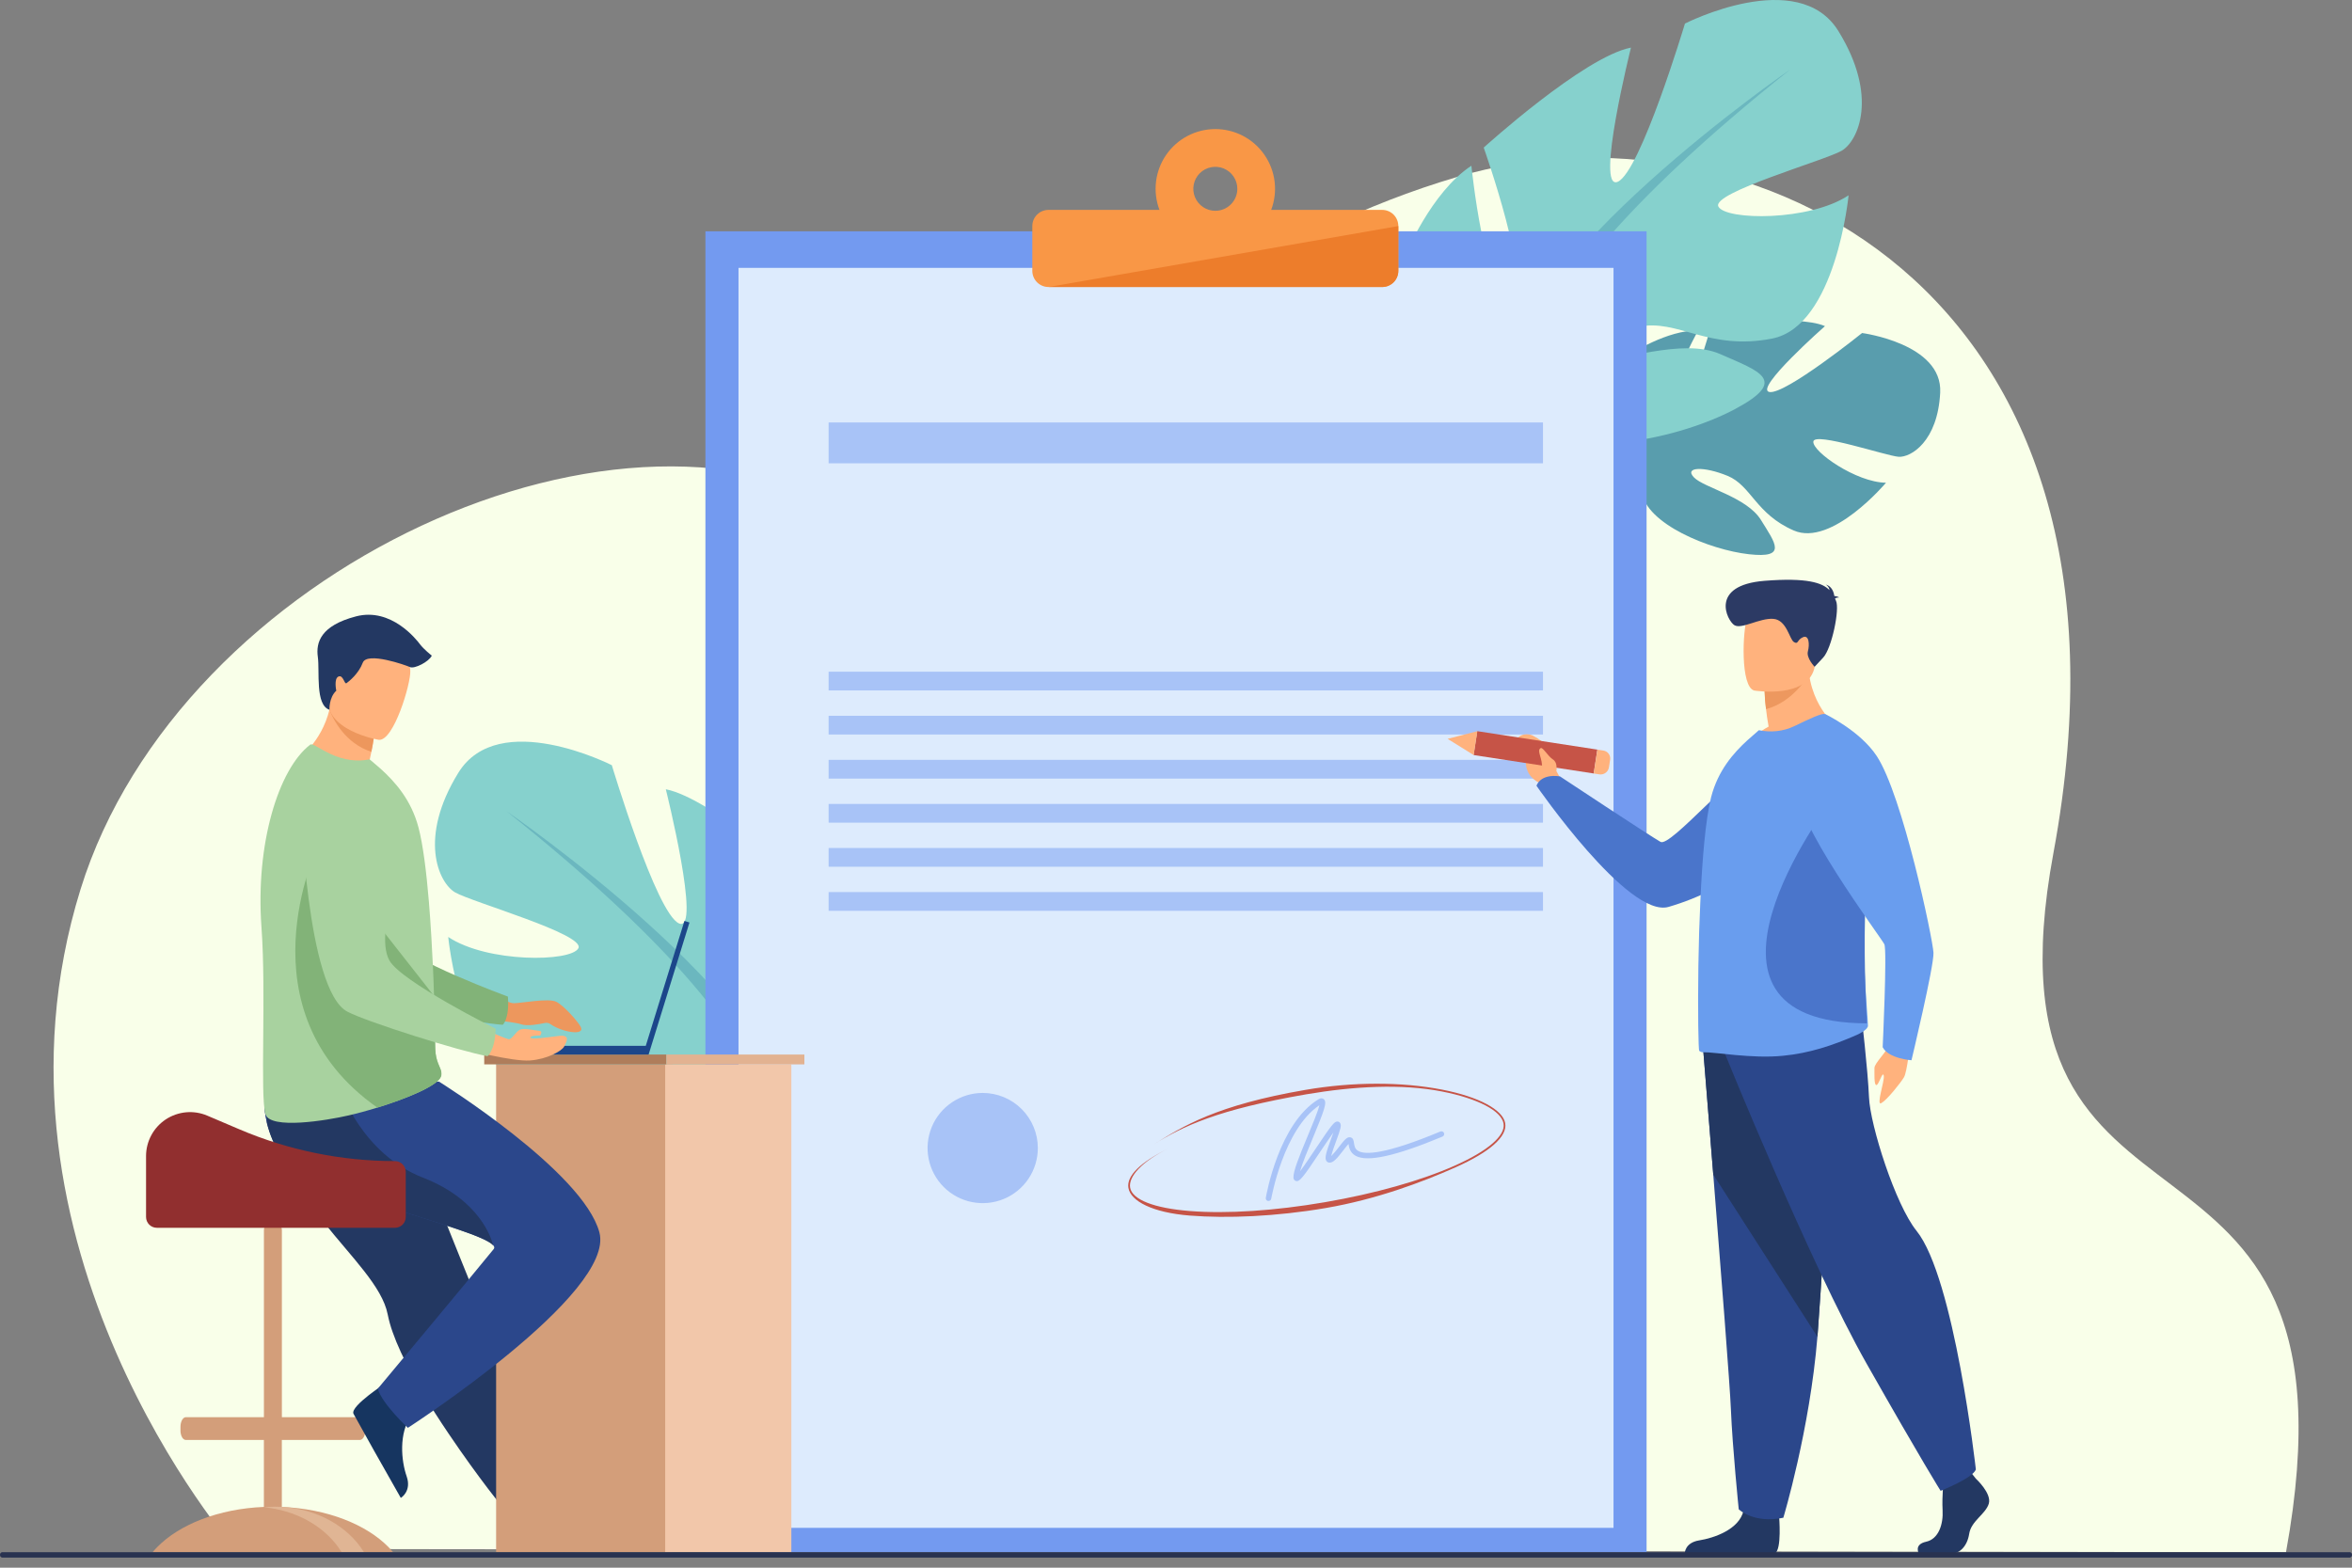 <svg width="105" height="70" viewBox="0 0 105 70" fill="none" xmlns="http://www.w3.org/2000/svg">
<rect x="0" y="0" width="105" height="70" fill="#808080" stroke="none"/>
<g clip-path="url(#clip0_61_2891)">
<path d="M10.48 69.158C10.48 69.158 -1.34 55.62 3.596 39.707C8.026 25.425 28.056 16.182 38.699 23.255C43.848 26.677 48.007 12.924 65.095 7.888C77.732 4.165 96.417 12.515 91.671 38.087C88.064 57.528 105.961 47.836 102.053 69.313L10.48 69.158Z" fill="#F9FFE9"/>
<path d="M73.109 20.498C73.109 20.498 70.54 17.72 72.781 15.811C72.781 15.811 74.43 14.727 75.808 14.758C75.808 14.758 73.984 18.098 74.624 18.399C75.265 18.7 76.391 14.531 76.391 14.531C76.391 14.531 80.215 14.016 81.472 14.562C81.472 14.562 78.291 17.367 78.989 17.503C79.686 17.638 83.129 14.87 83.129 14.87C83.129 14.87 86.725 15.343 86.616 17.529C86.507 19.715 85.302 20.434 84.759 20.396C84.216 20.359 81.005 19.27 80.953 19.715C80.901 20.161 82.86 21.539 84.196 21.555C84.196 21.555 81.782 24.427 80.08 23.688C78.378 22.949 78.186 21.685 77.125 21.248C76.063 20.811 75.172 20.845 75.621 21.315C76.07 21.784 77.977 22.186 78.615 23.219C79.253 24.252 79.813 24.943 78.072 24.747C76.33 24.552 73.467 23.391 73.29 21.945L73.109 20.498Z" fill="#599DAD"/>
<path d="M84.864 17.653C84.864 17.653 75.147 17.643 73.108 20.498C73.108 20.498 72.688 21.935 71.278 23.281L71.074 23.909C71.074 23.909 72.689 22.073 73.287 21.945C73.287 21.944 72.216 18.543 84.864 17.653Z" fill="#599DAD"/>
<path d="M71.277 23.281C71.277 23.281 69.252 24.899 69.211 27.656L69.59 27.675C69.59 27.675 70.148 24.806 71.309 23.648C72.469 22.49 71.277 23.281 71.277 23.281Z" fill="#599DAD"/>
<path d="M67.301 17.188C67.301 17.188 61.528 15.886 62.721 11.439C62.721 11.439 63.883 8.581 65.687 7.4C65.687 7.4 66.295 13.321 67.391 13.14C68.488 12.959 66.237 6.59 66.237 6.59C66.237 6.59 70.706 2.535 72.811 2.126C72.811 2.126 71.203 8.563 72.22 8.117C73.237 7.671 75.221 1.052 75.221 1.052C75.221 1.052 80.272 -1.525 82.072 1.388C83.871 4.301 82.955 6.298 82.222 6.728C81.489 7.159 76.386 8.604 76.714 9.224C77.042 9.845 80.788 9.882 82.526 8.72C82.526 8.72 81.962 14.56 79.111 15.118C76.261 15.677 74.893 14.216 73.138 14.594C71.383 14.971 70.266 15.805 71.261 16.012C72.256 16.22 75.068 15.047 76.804 15.814C78.54 16.581 79.878 16.973 77.459 18.265C75.04 19.557 70.325 20.598 68.813 18.891L67.301 17.188Z" fill="#86D1CD"/>
<path d="M79.923 3.102C79.923 3.102 67.395 11.703 67.301 17.188C67.301 17.188 68.033 19.411 67.411 22.396L67.705 23.386C67.705 23.386 68.158 19.59 68.812 18.893C68.812 18.891 64.417 15.459 79.923 3.102Z" fill="#6BB7BF"/>
<path d="M67.413 22.398C67.413 22.398 66.239 26.279 68.629 29.866L69.136 29.555C69.136 29.555 67.312 25.363 67.78 22.843C68.247 20.323 67.413 22.398 67.413 22.398Z" fill="#6BB7BF"/>
<path d="M35.233 50.304C35.233 50.304 41.005 49.004 39.812 44.556C39.812 44.556 38.65 41.698 36.847 40.516C36.847 40.516 36.239 46.438 35.142 46.256C34.045 46.074 36.298 39.706 36.298 39.706C36.298 39.706 31.829 35.651 29.724 35.242C29.724 35.242 31.332 41.679 30.315 41.233C29.298 40.788 27.314 34.168 27.314 34.168C27.314 34.168 22.262 31.591 20.463 34.504C18.664 37.417 19.581 39.414 20.313 39.844C21.046 40.275 26.148 41.72 25.821 42.34C25.494 42.961 21.747 42.998 20.01 41.837C20.01 41.837 20.574 47.676 23.424 48.235C26.275 48.793 27.642 47.333 29.397 47.71C31.152 48.087 32.27 48.922 31.274 49.129C30.279 49.336 27.465 48.163 25.727 48.93C23.99 49.697 22.654 50.09 25.073 51.381C27.491 52.673 32.208 53.714 33.72 52.009L35.233 50.304Z" fill="#86D1CD"/>
<path d="M22.609 36.219C22.609 36.219 35.137 44.819 35.232 50.304C35.232 50.304 34.5 52.528 35.121 55.512L34.828 56.502C34.828 56.502 34.375 52.706 33.72 52.009C33.72 52.009 38.115 48.575 22.609 36.219Z" fill="#6BB7BF"/>
<path d="M35.122 55.512C35.122 55.512 36.296 59.394 33.906 62.98L33.398 62.669C33.398 62.669 35.223 58.477 34.755 55.957C34.287 53.437 35.122 55.512 35.122 55.512Z" fill="#6BB7BF"/>
<path d="M73.508 10.328H31.492V69.312H73.508V10.328Z" fill="#739AF0"/>
<path d="M72.032 11.961H32.969V68.221H72.032V11.961Z" fill="#DDEBFD"/>
<path d="M68.883 18.864H36.992V20.687H68.883V18.864Z" fill="#A8C3F7"/>
<path d="M68.883 29.993H36.992V30.829H68.883V29.993Z" fill="#A8C3F7"/>
<path d="M68.883 31.961H36.992V32.797H68.883V31.961Z" fill="#A8C3F7"/>
<path d="M68.883 33.929H36.992V34.766H68.883V33.929Z" fill="#A8C3F7"/>
<path d="M68.883 35.897H36.992V36.733H68.883V35.897Z" fill="#A8C3F7"/>
<path d="M68.883 37.865H36.992V38.701H68.883V37.865Z" fill="#A8C3F7"/>
<path d="M68.883 39.833H36.992V40.669H68.883V39.833Z" fill="#A8C3F7"/>
<path d="M46.332 51.262C46.332 51.749 46.187 52.224 45.917 52.629C45.647 53.034 45.262 53.349 44.813 53.535C44.363 53.721 43.868 53.77 43.391 53.675C42.913 53.58 42.475 53.346 42.131 53.002C41.787 52.658 41.552 52.219 41.457 51.742C41.362 51.265 41.411 50.77 41.597 50.321C41.784 49.871 42.099 49.487 42.504 49.217C42.908 48.947 43.384 48.802 43.871 48.802C44.524 48.802 45.15 49.061 45.611 49.523C46.072 49.984 46.332 50.61 46.332 51.262Z" fill="#A8C3F7"/>
<path d="M56.63 53.627C56.624 53.628 56.617 53.628 56.61 53.627C56.578 53.622 56.55 53.604 56.531 53.578C56.512 53.551 56.504 53.519 56.509 53.487C56.532 53.352 57.092 50.167 58.858 49.086C58.983 49.009 59.062 49.049 59.098 49.08C59.254 49.212 59.135 49.55 58.604 50.825C58.392 51.333 58.141 51.934 58.038 52.301C58.225 52.054 58.505 51.632 58.731 51.297C59.429 50.249 59.565 50.078 59.701 50.078C59.726 50.077 59.75 50.083 59.771 50.094C59.793 50.106 59.811 50.122 59.825 50.142C59.9 50.249 59.843 50.426 59.65 50.949C59.577 51.149 59.463 51.456 59.43 51.621C59.552 51.496 59.664 51.363 59.767 51.223C60.008 50.908 60.132 50.758 60.276 50.78C60.309 50.785 60.339 50.8 60.364 50.822C60.389 50.844 60.407 50.872 60.416 50.904C60.43 50.948 60.44 50.993 60.445 51.038C60.464 51.165 60.486 51.307 60.637 51.393C60.944 51.566 61.827 51.556 64.295 50.527C64.31 50.52 64.327 50.516 64.343 50.515C64.36 50.514 64.377 50.516 64.393 50.522C64.409 50.528 64.423 50.537 64.436 50.549C64.448 50.561 64.457 50.575 64.464 50.59C64.47 50.606 64.473 50.623 64.473 50.64C64.473 50.657 64.469 50.673 64.462 50.689C64.455 50.704 64.445 50.718 64.432 50.729C64.419 50.74 64.404 50.749 64.388 50.754C62.305 51.623 61.038 51.902 60.516 51.607C60.262 51.464 60.223 51.224 60.201 51.079C60.132 51.153 60.034 51.279 59.963 51.372C59.696 51.72 59.52 51.929 59.341 51.914C59.315 51.912 59.289 51.904 59.266 51.89C59.244 51.877 59.225 51.858 59.211 51.835C59.125 51.701 59.211 51.436 59.42 50.864C59.454 50.77 59.493 50.667 59.527 50.569C59.356 50.803 59.124 51.151 58.935 51.433C58.154 52.607 58.012 52.778 57.854 52.734C57.822 52.724 57.793 52.705 57.774 52.677C57.754 52.65 57.743 52.617 57.744 52.584C57.729 52.309 57.985 51.671 58.377 50.73C58.577 50.252 58.838 49.625 58.902 49.35C57.297 50.428 56.758 53.497 56.751 53.528C56.745 53.556 56.73 53.581 56.708 53.599C56.686 53.617 56.659 53.627 56.63 53.627Z" fill="#A8C3F7"/>
<path d="M61.703 9.372H56.749C56.902 8.968 56.954 8.534 56.902 8.106C56.85 7.678 56.694 7.269 56.449 6.914C56.204 6.559 55.876 6.269 55.494 6.068C55.112 5.868 54.687 5.763 54.255 5.763C53.824 5.763 53.399 5.868 53.017 6.068C52.635 6.269 52.307 6.559 52.062 6.914C51.817 7.269 51.661 7.678 51.609 8.106C51.557 8.534 51.609 8.968 51.762 9.372H46.808C46.616 9.372 46.433 9.448 46.297 9.583C46.162 9.719 46.086 9.902 46.086 10.093V12.094C46.086 12.286 46.162 12.469 46.297 12.604C46.433 12.74 46.616 12.816 46.808 12.816H61.703C61.895 12.816 62.078 12.74 62.214 12.604C62.349 12.469 62.425 12.286 62.425 12.094V10.093C62.425 9.902 62.349 9.719 62.214 9.583C62.078 9.448 61.895 9.372 61.703 9.372ZM54.255 9.413C54.061 9.413 53.871 9.355 53.71 9.247C53.548 9.139 53.422 8.986 53.348 8.806C53.274 8.627 53.254 8.43 53.292 8.239C53.33 8.049 53.424 7.874 53.561 7.736C53.698 7.599 53.873 7.505 54.064 7.468C54.254 7.43 54.452 7.449 54.631 7.523C54.811 7.598 54.964 7.724 55.072 7.885C55.18 8.047 55.238 8.236 55.238 8.431C55.238 8.691 55.134 8.941 54.95 9.125C54.766 9.309 54.516 9.413 54.255 9.413Z" fill="#F99746"/>
<path d="M46.809 12.816H61.704C61.896 12.816 62.079 12.74 62.215 12.605C62.35 12.47 62.426 12.286 62.426 12.095V10.094L46.809 12.816Z" fill="#ED7D2B"/>
<path d="M7.018 69.081C8.011 68.067 9.761 67.369 11.781 67.287V64.297H8.293C8.216 64.297 8.147 64.23 8.103 64.126C8.071 64.043 8.055 63.954 8.057 63.864V63.713C8.057 63.475 8.164 63.28 8.296 63.28H11.782V54.931C11.782 54.824 11.824 54.722 11.9 54.647C11.975 54.572 12.077 54.529 12.183 54.529C12.289 54.53 12.391 54.572 12.466 54.647C12.541 54.722 12.584 54.824 12.584 54.931V63.28H16.07C16.201 63.28 16.309 63.475 16.309 63.713V63.864C16.31 63.957 16.293 64.048 16.257 64.133C16.213 64.233 16.145 64.297 16.07 64.297H12.582V67.288C14.602 67.37 16.352 68.068 17.345 69.082C17.417 69.156 17.485 69.231 17.549 69.308H6.812C6.878 69.23 6.944 69.155 7.018 69.081Z" fill="#D39E7A"/>
<path d="M11.777 67.302C13.187 67.432 14.397 68.112 15.098 69.079C15.152 69.152 15.202 69.227 15.249 69.304H16.245C16.198 69.227 16.147 69.152 16.094 69.079C15.311 67.998 13.895 67.276 12.274 67.276C12.106 67.279 11.94 67.288 11.777 67.302Z" fill="#E0B594"/>
<path d="M22.766 67.316C22.766 67.316 22.887 69.274 23.266 69.303C23.317 69.307 25.189 69.307 25.189 69.307L27.578 69.293C27.578 69.293 27.562 68.717 26.864 68.595C26.166 68.474 24.996 67.983 24.572 67.06C24.128 66.089 22.766 67.316 22.766 67.316Z" fill="#163560"/>
<path d="M13.302 52.927C13.645 53.497 14.027 54.043 14.444 54.561C15.701 56.147 17.069 57.455 17.308 58.691C17.362 58.96 17.436 59.224 17.529 59.482C17.628 59.766 17.751 60.064 17.893 60.371C18.427 61.529 19.224 62.827 20.021 64.006C21.397 66.046 22.524 67.414 22.524 67.414C22.524 67.414 22.885 67.694 23.917 67.694C24.205 67.694 25.172 67.537 25.172 67.537C25.078 67.299 23.935 64.591 22.552 61.151L20.814 56.837L20.583 56.266C20.407 55.827 20.233 55.396 20.064 54.975L17.725 49.171C17.725 49.171 12.527 47.203 11.988 48.478C11.543 49.53 11.906 50.561 13.302 52.927Z" fill="#233862"/>
<path d="M30.021 47.526H22.148V69.307H30.021V47.526Z" fill="#D39E7A"/>
<path d="M29.697 69.307H35.328V47.526H29.697L29.697 69.307Z" fill="#F2C7AA"/>
<path d="M29.751 47.087H21.617V47.526H29.751V47.087Z" fill="#AF7D5B"/>
<path d="M35.91 47.087H29.75V47.526H35.91V47.087Z" fill="#E2B291"/>
<path d="M21.493 44.155C21.493 44.155 22.621 44.796 22.937 44.796C23.252 44.796 24.492 44.556 24.837 44.733C25.183 44.91 25.808 45.622 25.926 45.852C26.137 46.269 25.076 46.086 24.575 45.729C24.539 45.704 24.498 45.686 24.455 45.677C24.412 45.668 24.368 45.668 24.325 45.678C24.065 45.734 23.526 45.832 23.265 45.736C22.915 45.606 21.07 45.462 21.07 45.462L21.493 44.155Z" fill="#ED975D"/>
<path d="M12.91 35.422C12.91 35.422 14.079 43.731 16.016 44.475C16.972 44.842 21.194 45.675 22.443 45.758C22.443 45.758 22.749 45.51 22.675 44.5C22.675 44.5 18.251 42.876 17.623 41.993C16.688 40.679 18.204 36.624 17.03 35.39C15.857 34.156 13.877 33.626 12.91 35.422Z" fill="#82B378"/>
<path d="M17.271 61.723C17.271 61.723 15.62 62.784 15.78 63.126C15.802 63.173 16.716 64.806 16.716 64.806L17.893 66.885C17.893 66.885 18.388 66.59 18.154 65.921C17.919 65.252 17.78 63.992 18.378 63.173C19.008 62.312 17.271 61.723 17.271 61.723Z" fill="#163560"/>
<path d="M18.209 63.755C18.209 63.755 17.047 62.676 16.865 62.008C16.865 62.008 21.117 56.915 22.04 55.773C22.082 55.721 22.072 55.663 22.015 55.601C21.319 54.816 13.582 53.22 12.571 51.647C12.269 51.186 12.047 50.677 11.916 50.141C11.687 49.181 11.87 48.519 11.87 48.519L19.597 48.295C19.597 48.295 26.03 52.3 26.759 55.029C27.488 57.758 18.209 63.755 18.209 63.755Z" fill="#2B478B"/>
<path d="M22.013 55.601C21.317 54.816 13.58 53.22 12.569 51.647C12.267 51.186 12.045 50.676 11.914 50.141V49.164L15.201 48.647C15.201 48.647 16.132 51.512 18.89 52.587C21.472 53.593 21.962 55.378 22.013 55.601Z" fill="#233862"/>
<path d="M17.483 34.898C15.919 35.303 13.328 33.854 13.328 33.854C13.328 33.854 14.335 33.178 14.707 31.693C14.726 31.618 14.743 31.542 14.758 31.463L15.562 31.293L16.755 32.362C16.721 32.767 16.662 33.171 16.579 33.569C16.553 33.703 16.523 33.845 16.489 33.998C16.872 34.234 17.209 34.54 17.483 34.898Z" fill="#FFB27D"/>
<path d="M11.671 41.375C11.894 44.386 11.6 48.965 11.854 49.758C12.073 50.442 14.571 50.035 15.568 49.804C15.937 49.72 16.384 49.599 16.845 49.456C18.133 49.058 19.536 48.489 19.686 48.066C19.692 48.051 19.697 48.035 19.701 48.02C19.713 47.961 19.712 47.9 19.698 47.842C19.648 47.627 19.454 47.394 19.431 46.86C19.406 46.265 19.41 45.564 19.387 44.81C19.387 44.725 19.385 44.632 19.376 44.548V44.517C19.376 44.501 19.376 44.485 19.376 44.471C19.354 43.629 19.31 42.746 19.259 41.869C19.227 41.318 19.189 40.773 19.146 40.251C19.034 38.902 18.882 37.703 18.682 36.945C18.355 35.709 17.633 34.903 16.976 34.312L16.501 33.905C15.971 34.021 15.344 33.944 14.777 33.675C14.163 33.384 13.951 33.175 13.844 33.254C12.426 34.346 11.406 37.695 11.671 41.375Z" fill="#A8D29F"/>
<path d="M16.848 49.458C18.135 49.06 19.538 48.491 19.689 48.068C19.695 48.053 19.699 48.037 19.703 48.021C19.703 47.962 19.703 47.904 19.7 47.844C19.65 47.629 19.456 47.396 19.434 46.862C19.408 46.267 19.412 45.566 19.39 44.812C19.39 44.727 19.387 44.634 19.378 44.55V44.519C19.378 44.503 19.378 44.487 19.378 44.472L14.171 37.839C14.171 37.839 10.672 45.123 16.848 49.458Z" fill="#82B378"/>
<path d="M16.754 32.362C16.72 32.767 16.661 33.171 16.578 33.569C15.412 33.192 14.883 32.139 14.707 31.693C14.726 31.618 14.743 31.542 14.758 31.463L15.561 31.293L16.754 32.362Z" fill="#ED975D"/>
<path d="M16.909 33.035C16.909 33.035 14.367 32.611 14.656 31.032C14.945 29.453 14.81 28.335 16.446 28.539C18.081 28.743 18.286 29.403 18.317 29.954C18.348 30.504 17.578 33.106 16.909 33.035Z" fill="#FFB27D"/>
<path d="M22.479 46.699L28.829 46.698L30.555 41.121L30.78 41.191L28.956 47.087H22.477L22.479 46.699Z" fill="#1C468A"/>
<path d="M20.797 46.861C20.797 46.861 22.878 47.409 23.659 47.352C24.439 47.294 25.088 46.923 25.186 46.729C25.284 46.535 25.491 46.192 24.959 46.255C24.428 46.319 23.703 46.432 23.68 46.33C23.658 46.228 24.113 46.236 24.113 46.236C24.113 46.236 24.253 46.036 24.078 46.029C23.902 46.022 23.398 45.885 23.21 45.978C23.022 46.072 22.849 46.419 22.712 46.405C22.574 46.39 20.97 45.685 20.97 45.685L20.797 46.861Z" fill="#FFB27D"/>
<path d="M13.426 35.836C13.426 35.836 13.672 44.223 15.514 45.176C16.423 45.646 20.528 46.939 21.761 47.16C21.761 47.16 22.092 46.947 22.13 45.935C22.13 45.935 17.911 43.833 17.384 42.886C16.599 41.477 18.554 37.614 17.525 36.258C16.496 34.902 14.587 34.157 13.426 35.836Z" fill="#A8D29F"/>
<path d="M14.708 31.693C14.708 31.693 14.678 31.151 15.013 30.841C15.013 30.841 14.896 30.298 15.112 30.208C15.327 30.119 15.371 30.576 15.47 30.504C15.569 30.432 16.007 30.092 16.195 29.591C16.384 29.089 18.104 29.697 18.305 29.787C18.506 29.877 19.151 29.546 19.276 29.277C19.276 29.277 18.918 28.991 18.756 28.776C18.595 28.561 17.467 27.111 15.891 27.523C14.315 27.935 14.099 28.687 14.189 29.331C14.279 29.976 14.062 31.477 14.708 31.693Z" fill="#233862"/>
<path d="M17.633 51.845C15.243 51.845 12.878 51.361 10.68 50.423L9.253 49.815C8.954 49.688 8.629 49.637 8.306 49.666C7.983 49.696 7.672 49.805 7.401 49.983C7.131 50.162 6.908 50.405 6.755 50.691C6.601 50.976 6.52 51.295 6.52 51.62V54.341C6.52 54.469 6.571 54.591 6.661 54.682C6.751 54.772 6.874 54.823 7.001 54.823H17.633C17.76 54.822 17.883 54.772 17.973 54.681C18.063 54.591 18.114 54.469 18.114 54.341V52.325C18.113 52.197 18.062 52.075 17.972 51.986C17.882 51.896 17.76 51.845 17.633 51.845Z" fill="#912F2F"/>
<path d="M59.19 53.94C56.95 54.324 54.777 54.408 53.123 54.278C51.453 54.147 50.477 53.632 50.376 53.044C50.283 52.511 50.904 51.9 52.165 51.278C50.956 51.874 50.37 52.546 50.453 53.031C50.547 53.568 51.52 53.949 53.127 54.075C54.774 54.205 56.911 54.065 59.145 53.681C61.379 53.298 63.44 52.718 64.951 52.045C66.423 51.39 67.215 50.707 67.123 50.169C67.025 49.599 65.974 49.051 64.379 48.738C62.566 48.382 60.426 48.504 58.318 48.863C54.361 49.543 52.812 50.284 51.498 51.105C52.818 50.28 54.313 49.345 58.284 48.664C60.4 48.301 62.569 48.298 64.391 48.656C66.019 48.975 67.095 49.55 67.197 50.156C67.298 50.743 66.511 51.442 64.98 52.123C63.467 52.798 61.429 53.556 59.19 53.94Z" fill="#C65447"/>
<path d="M85.27 46.604C85.27 46.604 85.141 47.867 84.998 48.104C84.856 48.342 84.25 49.105 83.991 49.255C83.733 49.405 84.149 48.25 84.096 48.026C84.044 47.801 83.884 48.435 83.769 48.45C83.654 48.465 83.684 47.894 83.681 47.686C83.677 47.478 84.234 46.966 84.429 46.523C84.624 46.08 85.27 46.604 85.27 46.604Z" fill="#FFB27D"/>
<path d="M69.77 34.969L69.48 34.423C69.48 34.423 69.624 33.448 68.404 32.833C68.404 32.833 67.958 32.651 67.706 33.015C67.472 33.35 68.148 33.29 68.112 33.864C68.076 34.438 68.348 34.774 68.728 34.961L69.04 35.324L69.77 34.969Z" fill="#FFB27D"/>
<path d="M81.314 33.662C81.314 33.662 80.263 38.811 74.491 40.494C72.688 41.019 68.594 35.087 68.594 35.087C68.594 35.087 68.738 34.541 69.64 34.666C69.64 34.666 73.626 37.305 74.13 37.591C74.576 37.846 77.504 34.322 78.84 33.754C80.175 33.186 81.314 33.662 81.314 33.662Z" fill="#4A75CB"/>
<path d="M65.949 32.648L65.785 33.714L71.147 34.537L71.31 33.471L65.949 32.648Z" fill="#C65447"/>
<path d="M64.625 32.991L65.79 33.715L65.953 32.649L64.625 32.991Z" fill="#FFB27D"/>
<path d="M71.881 33.922L71.829 34.259C71.822 34.308 71.804 34.355 71.779 34.398C71.753 34.441 71.719 34.478 71.679 34.507C71.638 34.537 71.593 34.558 71.544 34.57C71.496 34.582 71.446 34.584 71.396 34.576L71.148 34.538L71.312 33.473L71.582 33.514C71.628 33.521 71.673 33.538 71.713 33.562C71.753 33.586 71.788 33.618 71.816 33.656C71.844 33.694 71.864 33.737 71.875 33.783C71.886 33.828 71.888 33.876 71.881 33.922Z" fill="#FFB27D"/>
<path d="M88.208 66.025C88.208 66.025 88.925 66.68 88.785 67.143C88.645 67.606 87.998 67.916 87.911 68.484C87.824 69.052 87.475 69.361 87.16 69.361H85.661C85.661 69.361 85.43 68.962 85.988 68.841C86.547 68.721 86.758 68.054 86.723 67.435C86.688 66.816 86.775 65.991 86.775 65.991L87.963 65.715L88.208 66.025Z" fill="#233862"/>
<path d="M79.424 67.714C79.424 67.714 79.553 69.201 79.237 69.356L75.215 69.347C75.215 69.347 75.215 68.883 75.861 68.78C76.508 68.677 77.643 68.298 77.835 67.456C78.027 66.613 79.424 67.714 79.424 67.714Z" fill="#233862"/>
<path d="M76.023 46.707C76.023 46.707 76.236 49.313 76.485 52.447C76.824 56.702 77.234 61.932 77.272 62.921C77.342 64.641 77.622 67.392 77.622 67.392C77.622 67.392 78.285 68.047 79.613 67.77C79.613 67.77 80.797 63.843 81.135 59.688C81.14 59.619 81.145 59.551 81.151 59.482C81.465 55.252 81.954 46.343 81.954 46.343L76.023 46.707Z" fill="#2B478B"/>
<path d="M76.023 46.707C76.023 46.707 76.236 49.313 76.485 52.447L81.135 59.689C81.14 59.621 81.145 59.552 81.151 59.484C81.465 55.253 81.954 46.344 81.954 46.344L76.023 46.707Z" fill="#233862"/>
<path d="M76.992 47.016C76.992 47.016 80.818 56.457 83.333 60.893C85.849 65.33 86.635 66.568 86.635 66.568C86.635 66.568 88.076 66.001 88.208 65.614C88.208 65.614 87.246 57.049 85.561 54.961C84.609 53.781 83.49 50.238 83.438 49.002C83.386 47.766 83.098 45.313 83.098 45.313L76.992 47.016Z" fill="#2B478B"/>
<path d="M82.026 32.467C82.026 32.467 79.438 33.716 77.945 33.252C78.229 32.923 78.572 32.649 78.956 32.444C78.904 32.145 78.862 31.883 78.841 31.665C78.805 31.401 78.784 31.136 78.778 30.87L79.776 30.085L80.724 29.334C80.649 31.445 82.026 32.467 82.026 32.467Z" fill="#FFB27D"/>
<path d="M83.391 45.797C83.397 45.955 83.058 46.136 82.909 46.204C81.801 46.69 80.768 47.029 79.597 47.142C78.214 47.282 76.578 46.972 76.015 46.984C75.958 46.983 75.903 46.961 75.86 46.922C75.82 46.893 75.792 45.226 75.82 43.13C75.82 43.045 75.82 42.961 75.826 42.876V42.848C75.837 42.029 75.866 41.169 75.906 40.311C75.987 38.424 76.136 36.604 76.388 35.599C76.692 34.412 77.382 33.627 78.007 33.056L78.521 32.605C79.036 32.706 79.583 32.678 80.129 32.412C80.725 32.124 81.368 31.813 81.471 31.892C82.252 32.463 82.781 33.745 83.062 35.384C83.229 36.411 83.307 37.451 83.296 38.492C83.296 38.898 83.284 39.316 83.261 39.729C83.124 41.966 83.261 43.91 83.342 45.034C83.368 45.362 83.385 45.616 83.391 45.797Z" fill="#699DEE"/>
<path d="M83.345 45.694C74.28 45.677 81.673 35.861 81.673 35.861L83.142 35.384C83.263 36.487 83.32 37.595 83.312 38.704C83.312 39.139 83.304 39.586 83.287 40.027C83.188 42.417 83.287 44.493 83.345 45.694Z" fill="#4A75CB"/>
<path d="M80.74 30.139C80.74 30.139 80.085 31.332 78.841 31.665C78.805 31.401 78.784 31.136 78.777 30.87L79.776 30.085L80.74 30.139Z" fill="#ED985F"/>
<path d="M78.32 30.834C78.32 30.834 80.79 31.238 81.022 29.72C81.253 28.203 81.728 27.232 80.162 26.91C78.595 26.589 78.197 27.122 77.997 27.612C77.797 28.102 77.684 30.689 78.32 30.834Z" fill="#FFB27D"/>
<path d="M81.92 26.729C81.942 26.703 81.995 26.682 82.107 26.676C82.041 26.639 81.968 26.618 81.892 26.615C81.868 26.456 81.783 26.172 81.507 26.101C81.552 26.127 81.591 26.163 81.62 26.207C81.649 26.25 81.668 26.299 81.675 26.35C81.356 26.023 80.673 25.785 78.78 25.934C76.286 26.131 77.108 27.727 77.431 27.917C77.754 28.108 78.566 27.586 79.168 27.633C79.769 27.681 79.884 28.55 80.088 28.67C80.292 28.789 80.212 28.576 80.488 28.453C80.764 28.33 80.79 28.786 80.71 29.083C80.63 29.381 81.01 29.773 81.01 29.773L81.394 29.36C81.777 28.947 82.138 27.199 81.964 26.826C81.951 26.794 81.936 26.762 81.92 26.729Z" fill="#2C3A64"/>
<path d="M81.471 31.88C81.471 31.88 83.033 32.62 83.782 33.757C84.944 35.521 86.291 41.949 86.316 42.544C86.341 43.139 85.334 47.342 85.334 47.342C85.334 47.342 84.312 47.275 84.048 46.759C84.048 46.759 84.252 42.441 84.123 42.163C83.994 41.886 79.861 36.371 80.326 35.196C80.79 34.021 81.471 31.88 81.471 31.88Z" fill="#699DEE"/>
<path d="M69.473 34.396C69.473 34.396 69.558 34.061 69.326 33.91C69.093 33.759 68.878 33.349 68.78 33.405C68.577 33.52 68.891 33.878 68.834 34.324C68.814 34.48 69.179 34.89 69.473 34.396Z" fill="#FFB27D"/>
<path d="M0.094 69.548H104.907C104.935 69.544 104.961 69.529 104.978 69.507C104.995 69.484 105.004 69.456 105.001 69.428C105.004 69.4 104.996 69.371 104.978 69.349C104.961 69.326 104.935 69.311 104.907 69.307H0.094C0.066 69.311 0.04 69.326 0.023 69.349C0.006 69.371 -0.002 69.4 0.001 69.428C-0.002 69.456 0.006 69.484 0.023 69.507C0.041 69.529 0.066 69.544 0.094 69.548Z" fill="#283250"/>
</g>
<defs>
<clipPath id="clip0_61_2891">
<rect width="105" height="69.548" fill="white"/>
</clipPath>
</defs>
</svg>
